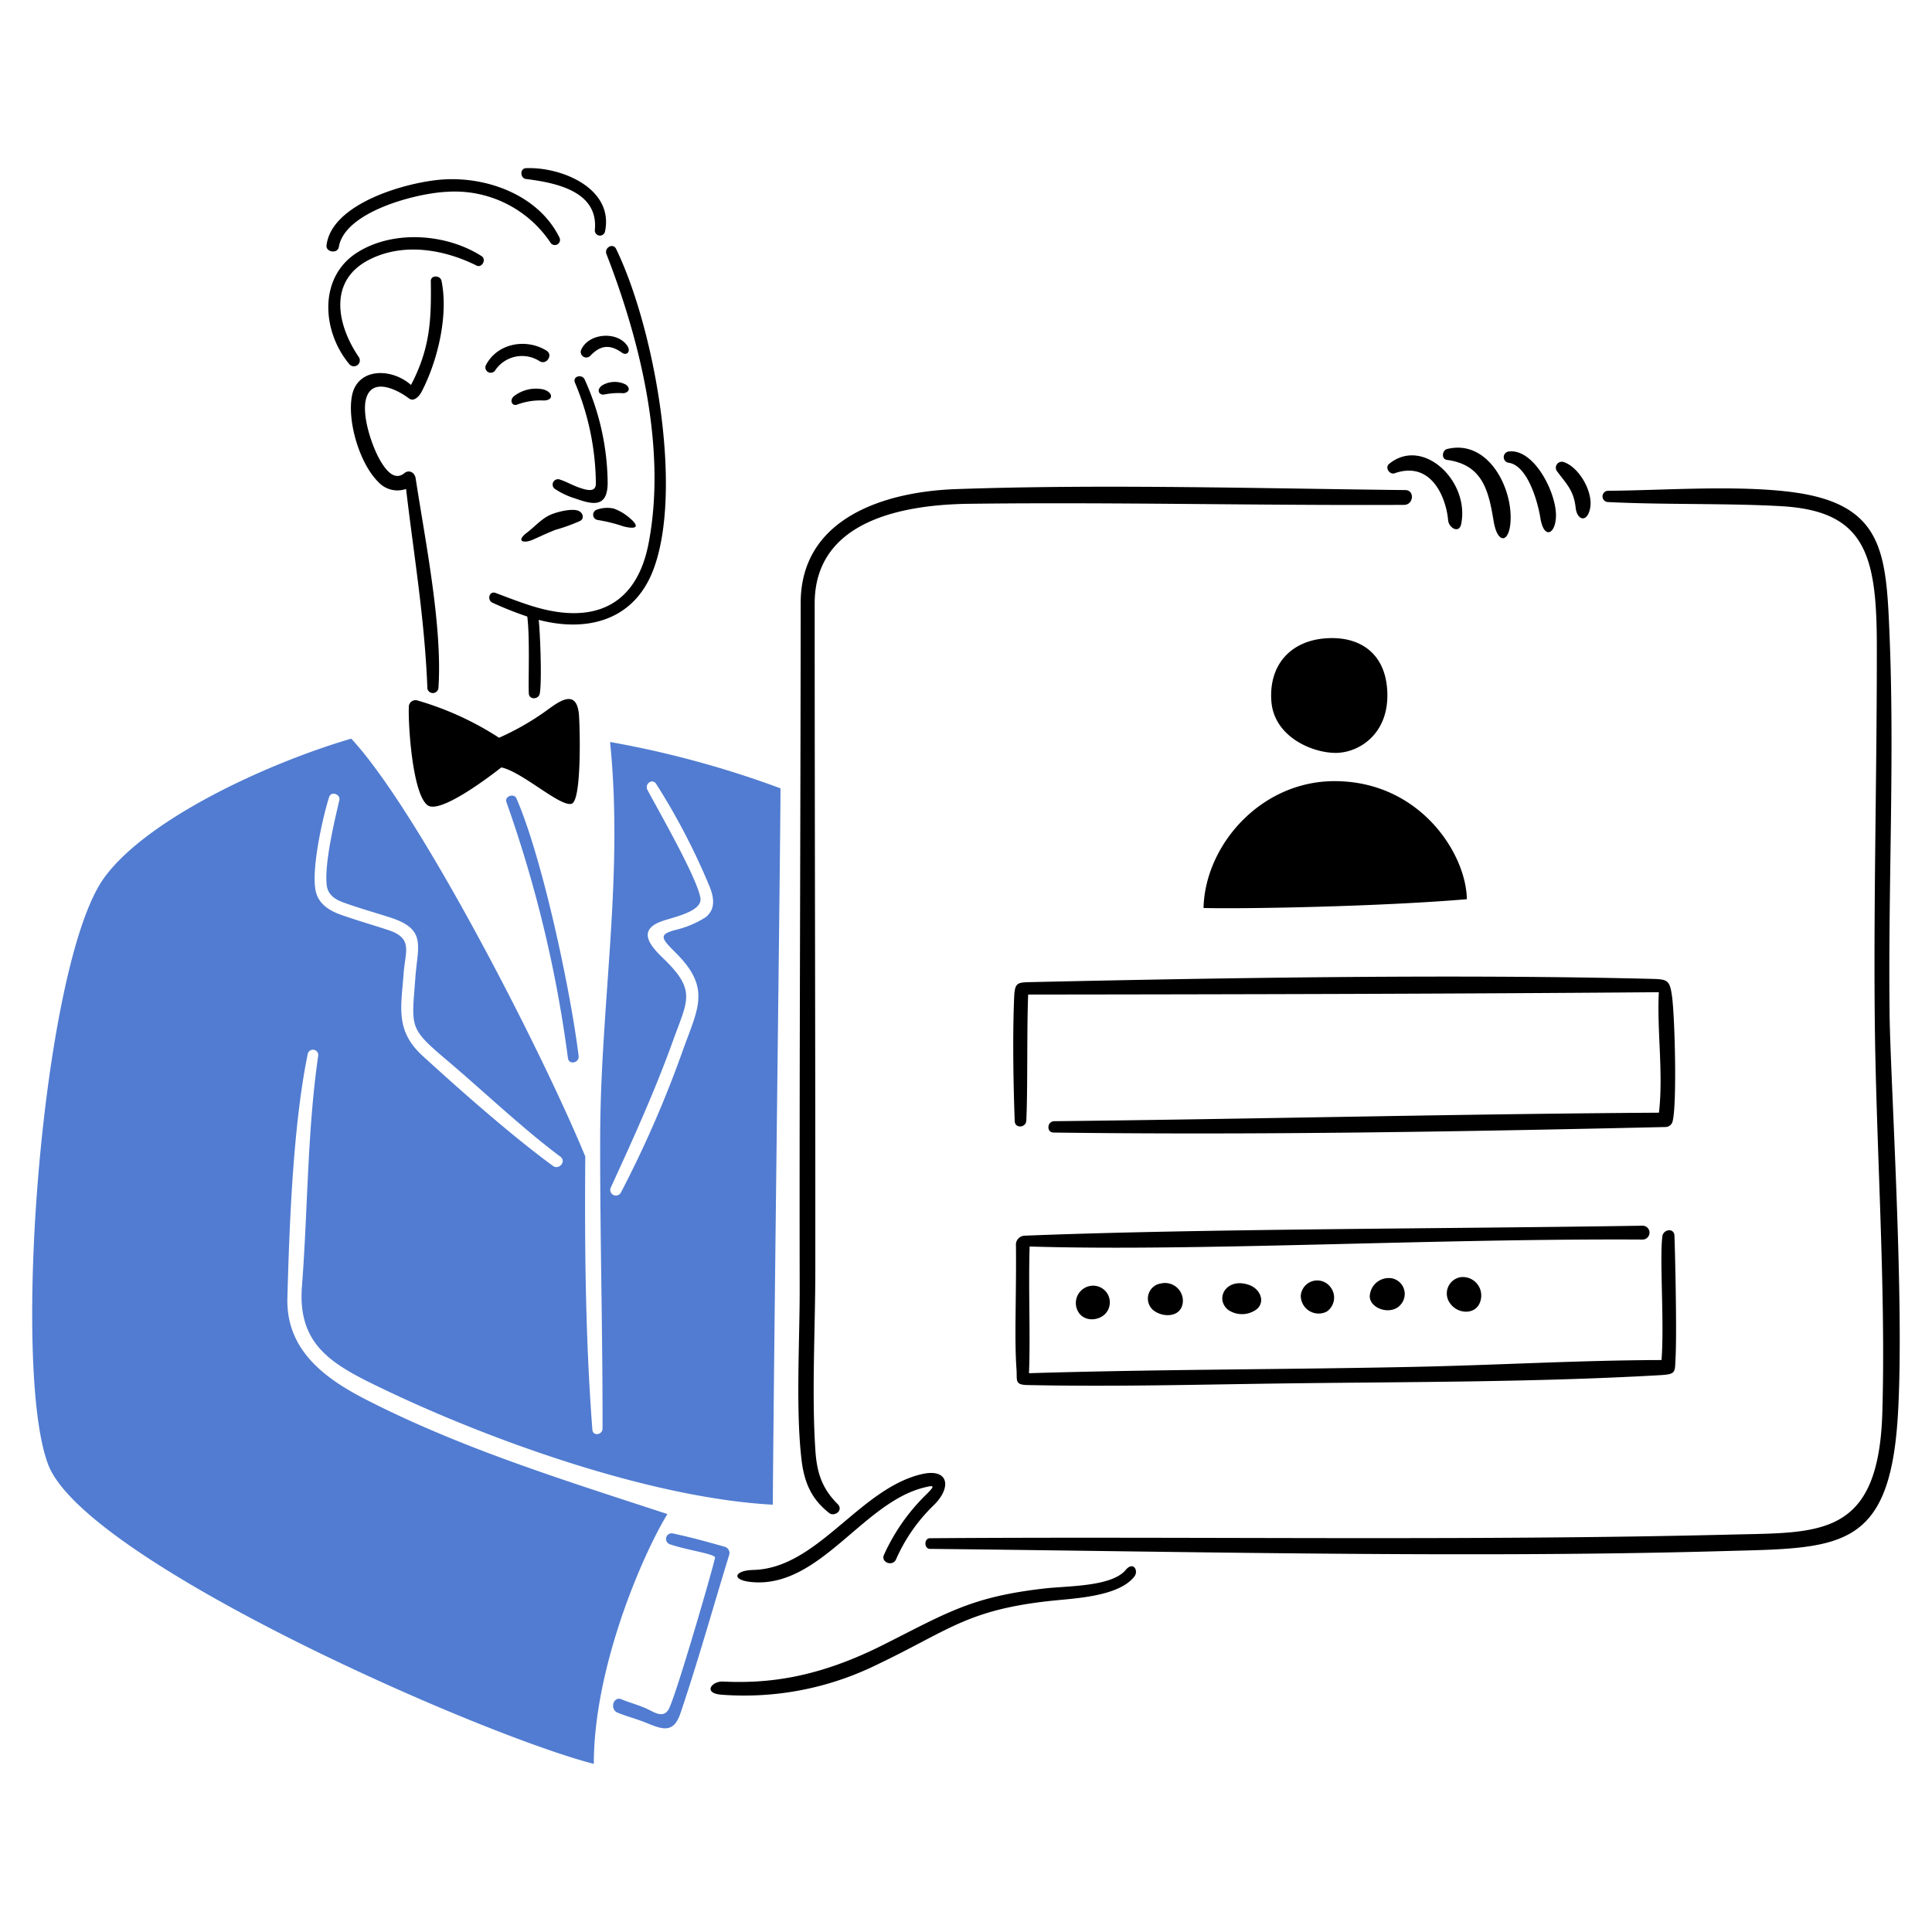 <svg xmlns="http://www.w3.org/2000/svg" viewBox="0 0 300 300"><defs><style>.a{fill:#517cd1;}.a,.b{fill-rule:evenodd;}</style></defs><title>Login_1</title><path class="a" d="M80.2,123.987c-.38-.877-1.883-.34-1.568.546a194.4,194.4,0,0,1,9.558,39.787c.158,1.091,1.787.722,1.657-.345-1.2-9.827-5.527-30.473-9.647-39.988Zm32.36,116.2c-3.02-.842-4.975-1.408-8.044-2.065a.872.872,0,0,0-.484,1.675c2.648.916,6.747,1.439,7,2.031.1.237-6.181,22-7.254,23.676-.907,1.415-2.37.236-3.578-.277-1.349-.572-2.341-.8-3.694-1.36-1.274-.53-1.875,1.552-.6,2.075,1.522.624,2.7.883,4.225,1.492,2.55,1.016,4.4,1.936,5.524-1.388,2.723-8.04,5.077-16.491,7.581-24.629a1.012,1.012,0,0,0-.68-1.23ZM56.507,217.157c14.945,7.711,31.087,12.676,47.128,17.948-3.789,6.191-11.428,23.716-11.428,38.789-17.814-4.583-78.918-31.48-84.707-46.435s-.958-77.911,8.687-91.175c6.611-9.091,25.207-17.729,38.354-21.589,10.452,11.239,29.416,48.127,36.342,64.88-.112,14.147.023,28.327,1.1,42.437.08,1.041,1.575.815,1.578-.182.036-15.15-.414-30.314-.364-45.5.066-20.583,3.657-40.2,1.535-61.116a153.051,153.051,0,0,1,26.462,7.2c0,8.019-1.046,88.253-1.192,111.234-18.631-1.006-43.354-9.766-60.261-17.851-7.832-3.745-13.581-6.673-12.855-16.047.924-11.942.81-23.988,2.529-35.836a.826.826,0,0,0-1.633-.241c-2.276,11.074-2.851,26.481-3.155,37.874-.205,7.677,5.175,12.147,11.877,15.605Zm38.318-32.722a.878.878,0,0,0,1.588.745,172.451,172.451,0,0,0,9.7-22.315c2.32-6.372,4.251-9.488-1.113-14.84-2.308-2.305-2.829-2.915-.11-3.621a15.61,15.61,0,0,0,4.655-1.955c1.719-1.341,1.275-3.326.518-5.077a103.48,103.48,0,0,0-8.18-15.656c-.593-.9-1.832.023-1.351.929,1.737,3.277,7.672,13.577,8.225,16.771.372,2.16-4.282,3-6.062,3.658-3.736,1.369-1.783,3.741.247,5.691,5.233,5.029,3.849,6.494,1.592,12.756-2.842,7.891-6.208,15.3-9.706,22.914ZM51.116,123.747c.307-.943,1.8-.423,1.577.523-.782,3.307-2.31,9.746-1.969,13.1.169,1.664,1.4,2.334,2.767,2.825,2.352.848,4.773,1.52,7.15,2.289,5.647,1.827,4.213,4.4,3.857,9.316-.561,7.728-1.119,7.747,4.879,12.815,5.756,4.864,11.684,10.542,17.648,15,.958.716-.228,2.109-1.16,1.428-6.367-4.653-14.45-11.793-20.264-17.113-4.27-3.909-3.3-7.584-2.927-12.767.246-3.423,1.515-5.456-2.362-6.737-2.4-.791-4.825-1.492-7.209-2.322-1.669-.582-3.372-1.483-3.975-3.346C48.127,135.658,50.132,126.77,51.116,123.747Z"/><path class="b" d="M63.51,61.867c.782.589,1.615-.385,1.943-1.011,2.507-4.789,4.2-11.886,3.107-17.243-.18-.883-1.681-.947-1.665.051.1,6.158-.143,10.5-3.074,16.113-3.037-2.694-8.374-2.709-9.182,1.75-.718,3.969,1.206,10.444,4.085,13.293a4.02,4.02,0,0,0,4.331,1.1c1.179,10.118,2.9,20.195,3.311,31.008a.867.867,0,0,0,1.709-.067C68.741,97.287,66,83.853,64.547,74.3c-.15-.992-1.068-1.387-1.736-.841-1.591,1.3-2.925-.534-3.711-1.851-1.323-2.216-3.049-7.256-2.206-9.862,1.029-3.179,4.869-1.193,6.616.121ZM89.9,111.03c.155,1.879.444,13.315-1.137,13.776-1.794.523-7.635-4.946-10.917-5.642-1.55,1.224-9.488,7.316-11.447,5.874-2.4-1.764-3.053-12.9-2.909-15.412a1.041,1.041,0,0,1,1.405-.835,47.478,47.478,0,0,1,12.6,5.767,41.016,41.016,0,0,0,7.336-4.2c1.879-1.355,4.719-3.605,5.074.673ZM83.649,96.253c7.479,1.949,14.761.138,17.775-7.721,4.738-12.351.206-37.588-5.751-49.87-.487-1.005-1.884-.2-1.5.8,5.326,13.691,9.347,30.338,6.537,44.916-1.867,9.685-8.448,12.5-17.408,9.93-2.171-.623-4.3-1.472-6.351-2.238-.981-.366-1.375,1.113-.468,1.523a53.589,53.589,0,0,0,5.392,2.144c.43,3.313.133,10.185.241,11.965.06.987,1.529.94,1.7-.012.349-1.941.057-9.558-.168-11.432ZM81.671,26.116c-.97.037-.918,1.564.01,1.681,4.489.565,11.318,1.841,10.682,7.968a.8.8,0,0,0,1.579.2c1.418-6.683-6.7-10.07-12.271-9.853Zm5.185,10.742a.8.8,0,0,1-1.4.783,17.869,17.869,0,0,0-15.979-7.86c-4.707.18-15.954,3.049-16.863,8.571-.18,1.091-2.044.825-1.912-.26.8-6.569,12.543-9.837,18.027-10.218,6.929-.481,14.888,2.439,18.128,8.984ZM74.782,39.772c.789.506.064,1.885-.779,1.465-5.119-2.552-11.487-3.624-16.779-.855-6.294,3.292-4.886,10.092-1.531,15.033a.919.919,0,0,1-1.43,1.152c-4.254-5.034-4.9-13.5,1.219-17.364,5.6-3.539,13.839-2.935,19.3.569ZM97.158,59.708c.868.621.424,1.279-.364,1.351a10.92,10.92,0,0,0-2.887.186c-.808.2-1.419-.636-.435-1.384a3.793,3.793,0,0,1,3.686-.153Zm-12.877.738c1.692.427,1.756,1.859-.1,1.734a10.448,10.448,0,0,0-3.922.662c-.766.237-1.172-.68-.479-1.3a5.578,5.578,0,0,1,4.5-1.091Zm13.172-6.673c.515.834-.146,1.513-.888.985-2.03-1.45-3.481-1.014-4.932.517a.862.862,0,0,1-1.348-1.044c1.257-2.6,5.72-2.807,7.168-.458Zm-12.579.685c1.067.667-.044,2.3-1.1,1.617a5.017,5.017,0,0,0-6.912,1.479.83.83,0,0,1-1.37-.934c1.812-3.366,6.263-4.113,9.384-2.162Zm12.7,25.808c1.861,1.5,1.358,2-.755,1.476a23.973,23.973,0,0,0-4.024-1,.826.826,0,0,1-.081-1.612,4.706,4.706,0,0,1,2.576-.162,7.566,7.566,0,0,1,2.284,1.3Zm-7.71-.928c.657.3.887,1.126.266,1.529A26.68,26.68,0,0,1,86.32,82.25c-1.266.48-2.28.98-3.549,1.54-1.5.661-2.706.254-.954-1.075,1.2-.911,2.288-2.189,3.677-2.789,1.122-.485,3.409-1.034,4.374-.588Zm.919-20.414a39.594,39.594,0,0,1,3.575,16.047c-.018,3.9-2.294,3.411-5.009,2.44a11.676,11.676,0,0,1-3.274-1.559.835.835,0,0,1,.729-1.427c.962.29,1.853.8,2.792,1.162,1.655.632,2.945.883,2.93-.538A41.161,41.161,0,0,0,89.271,59.4C88.875,58.436,90.367,58.025,90.787,58.924Zm84,184.872c1.2-1.441,2.05.109,1.374.987-2.459,3.193-9.428,3.4-13.2,3.82-12.886,1.427-15.682,4.6-26.85,9.918a46.663,46.663,0,0,1-23.936,4.642c-3.138-.192-1.666-2.136.091-2.052,7.08.338,14.747-.591,24.909-5.71,10.035-5.055,13.759-7.476,25.185-8.761,3.366-.378,10.27-.254,12.427-2.844Zm12.1-102.8c.241-9.81,8.925-19.7,20.343-19.7,13.186,0,20.432,11.177,20.547,18.333-13.232,1.125-33.975,1.527-40.89,1.367Zm18.735-41.857c5.365-.487,9.651,2.172,9.81,8.524s-4.423,9.246-8.041,9.246-9.569-2.492-9.971-8.04,2.9-9.247,8.2-9.73Zm37.166-27.4a.927.927,0,0,0-.937,1.528c1.47,1.975,2.524,2.909,2.825,5.6.219,1.952,1.831,2.371,2.255-.032.443-2.51-1.75-6.332-4.143-7.094Zm-8.54-1.626c4.014-.531,7.527,6.594,7.365,10.155-.125,2.767-1.891,3.478-2.421.164-.4-2.534-2-8.19-4.947-8.579a.881.881,0,0,1,0-1.74Zm.33,10.3c.035-5.285-3.8-12.212-9.892-10.682-.735.185-.928,1.554.008,1.681,5.527.751,6.463,4.773,7.235,9.48.637,3.876,2.624,3.415,2.649-.479Zm-18.889-8.364c5.241-4.333,12.6,2.665,11.2,9.357-.306,1.466-1.913.608-2.022-.643-.287-3.313-2.5-9.3-8.312-7.273-.779.271-1.532-.89-.866-1.441Zm77.731,85.272c-.244-19.3.781-39.469,0-58.516-.531-13-.866-20.626-15.428-22.427-8.693-1.075-19.874-.223-28.31-.169a.876.876,0,0,0-.012,1.75c8.827.439,19.023.166,27.075.651,12.842.773,14.669,7.493,14.691,21.516.029,19.225-.5,38.426-.324,57.676.181,19.865,1.755,41.938,1.179,61.546-.569,19.373-9.654,18.6-23.187,18.933-40.783,1.019-84.022.273-124.7.575-.933.007-.932,1.644,0,1.653,38.976.4,83.521,1.452,122.756.356,18.16-.508,26.209.221,27.533-20.9,1.093-17.448-1.144-52.041-1.278-62.639ZM218.22,76.1c-22.78-.255-47.038-.947-69.745-.152-11.063.387-24.145,4.455-24.145,17.681-.023,35.486-.212,70.966-.156,106.459.012,8.237-.636,18.705.287,26.58.428,3.647,1.622,6.19,4.309,8.283.777.606,2.3-.406,1.271-1.433-2.494-2.481-3.2-5.035-3.422-8.214-.6-8.77-.022-19.023-.017-27.985.016-34.536-.1-69.076-.1-103.608,0-12.949,13.823-15.359,24.044-15.484,22.478-.276,45,.285,67.49.17,1.465-.008,1.675-2.28.181-2.3Zm8.688,122.209a2.861,2.861,0,0,1,3.082,3.17c-.313,2.761-3.516,2.751-4.8.927a2.558,2.558,0,0,1,1.722-4.1Zm-10.757.19a2.478,2.478,0,0,1,1.44,3.964c-1.374,1.868-4.768.866-4.894-1.086a2.946,2.946,0,0,1,3.454-2.878Zm-9.485,1.46a2.626,2.626,0,0,1-.675,3.717,2.772,2.772,0,0,1-4.008-2.457,2.563,2.563,0,0,1,4.683-1.26Zm-12.647-.408c1.839.678,2.591,2.945.769,3.98a3.8,3.8,0,0,1-4.056-.119c-2.2-1.744-.285-5.177,3.287-3.861Zm-13.711-.264a2.776,2.776,0,0,1,3.369,2.8c-.138,2.505-3.085,2.592-4.615,1.344a2.37,2.37,0,0,1,1.246-4.143Zm-10.251.372a2.589,2.589,0,0,1,2.037,3.656c-.844,1.921-4.146,2.263-4.915-.184a2.69,2.69,0,0,1,2.878-3.472ZM258,211.186c.452-5.893-.324-15.649.132-19.224.125-.987,1.636-1.376,1.866-.233.042.206.418,14.619.184,19.029-.127,2.408.145,2.63-2.529,2.784-19.768,1.133-40.16,1.018-60,1.3-12.834.183-25.34.5-38.174.225-1.966-.042-1.518-.777-1.636-2.41-.356-4.919,0-11.4-.089-19.528a1.413,1.413,0,0,1,1.325-1.252c27.419-1.09,65.137-1.058,96.028-1.552a1.078,1.078,0,0,1-.007,2.154c-32.455-.189-69.545,1.876-95.221,1.078-.205,6.717.141,13.869-.1,19.674,20.1-.614,40-.563,60.135-.993,12.762-.273,25.378-1.019,38.092-1.052Zm-.4-38.4c.711-6.123-.327-12.777-.016-18.717-32.458.266-65.461.331-97.931.367-.224,5.254-.052,14.672-.289,19.571-.055,1.137-1.756,1.258-1.8.08-.214-5.825-.337-13.167-.094-19.065.1-2.465.415-2.471,2.68-2.522,29.98-.668,66.375-1.257,96.3-.5,2.458.063,2.849.15,3.193,2.8.438,3.382.759,16.568.092,19.265a1.156,1.156,0,0,1-1.108.938c-32.379.737-63.741,1.261-95.025.859-1.154-.014-1.018-1.752.1-1.763,31.321-.339,62.885-1.123,93.9-1.322ZM142.97,228.941c4.362-1.075,4.875,2,2.024,4.784a26.434,26.434,0,0,0-5.857,8.411c-.519,1.171-2.4.476-1.876-.7a30.763,30.763,0,0,1,6.613-9.416c1.354-1.353,1.244-1.452-.478-1.013-9.433,2.4-16.074,15.44-26.442,14.674-3.575-.263-2.947-1.836,0-1.9C126.889,243.556,133.315,231.321,142.97,228.941Z"/></svg>